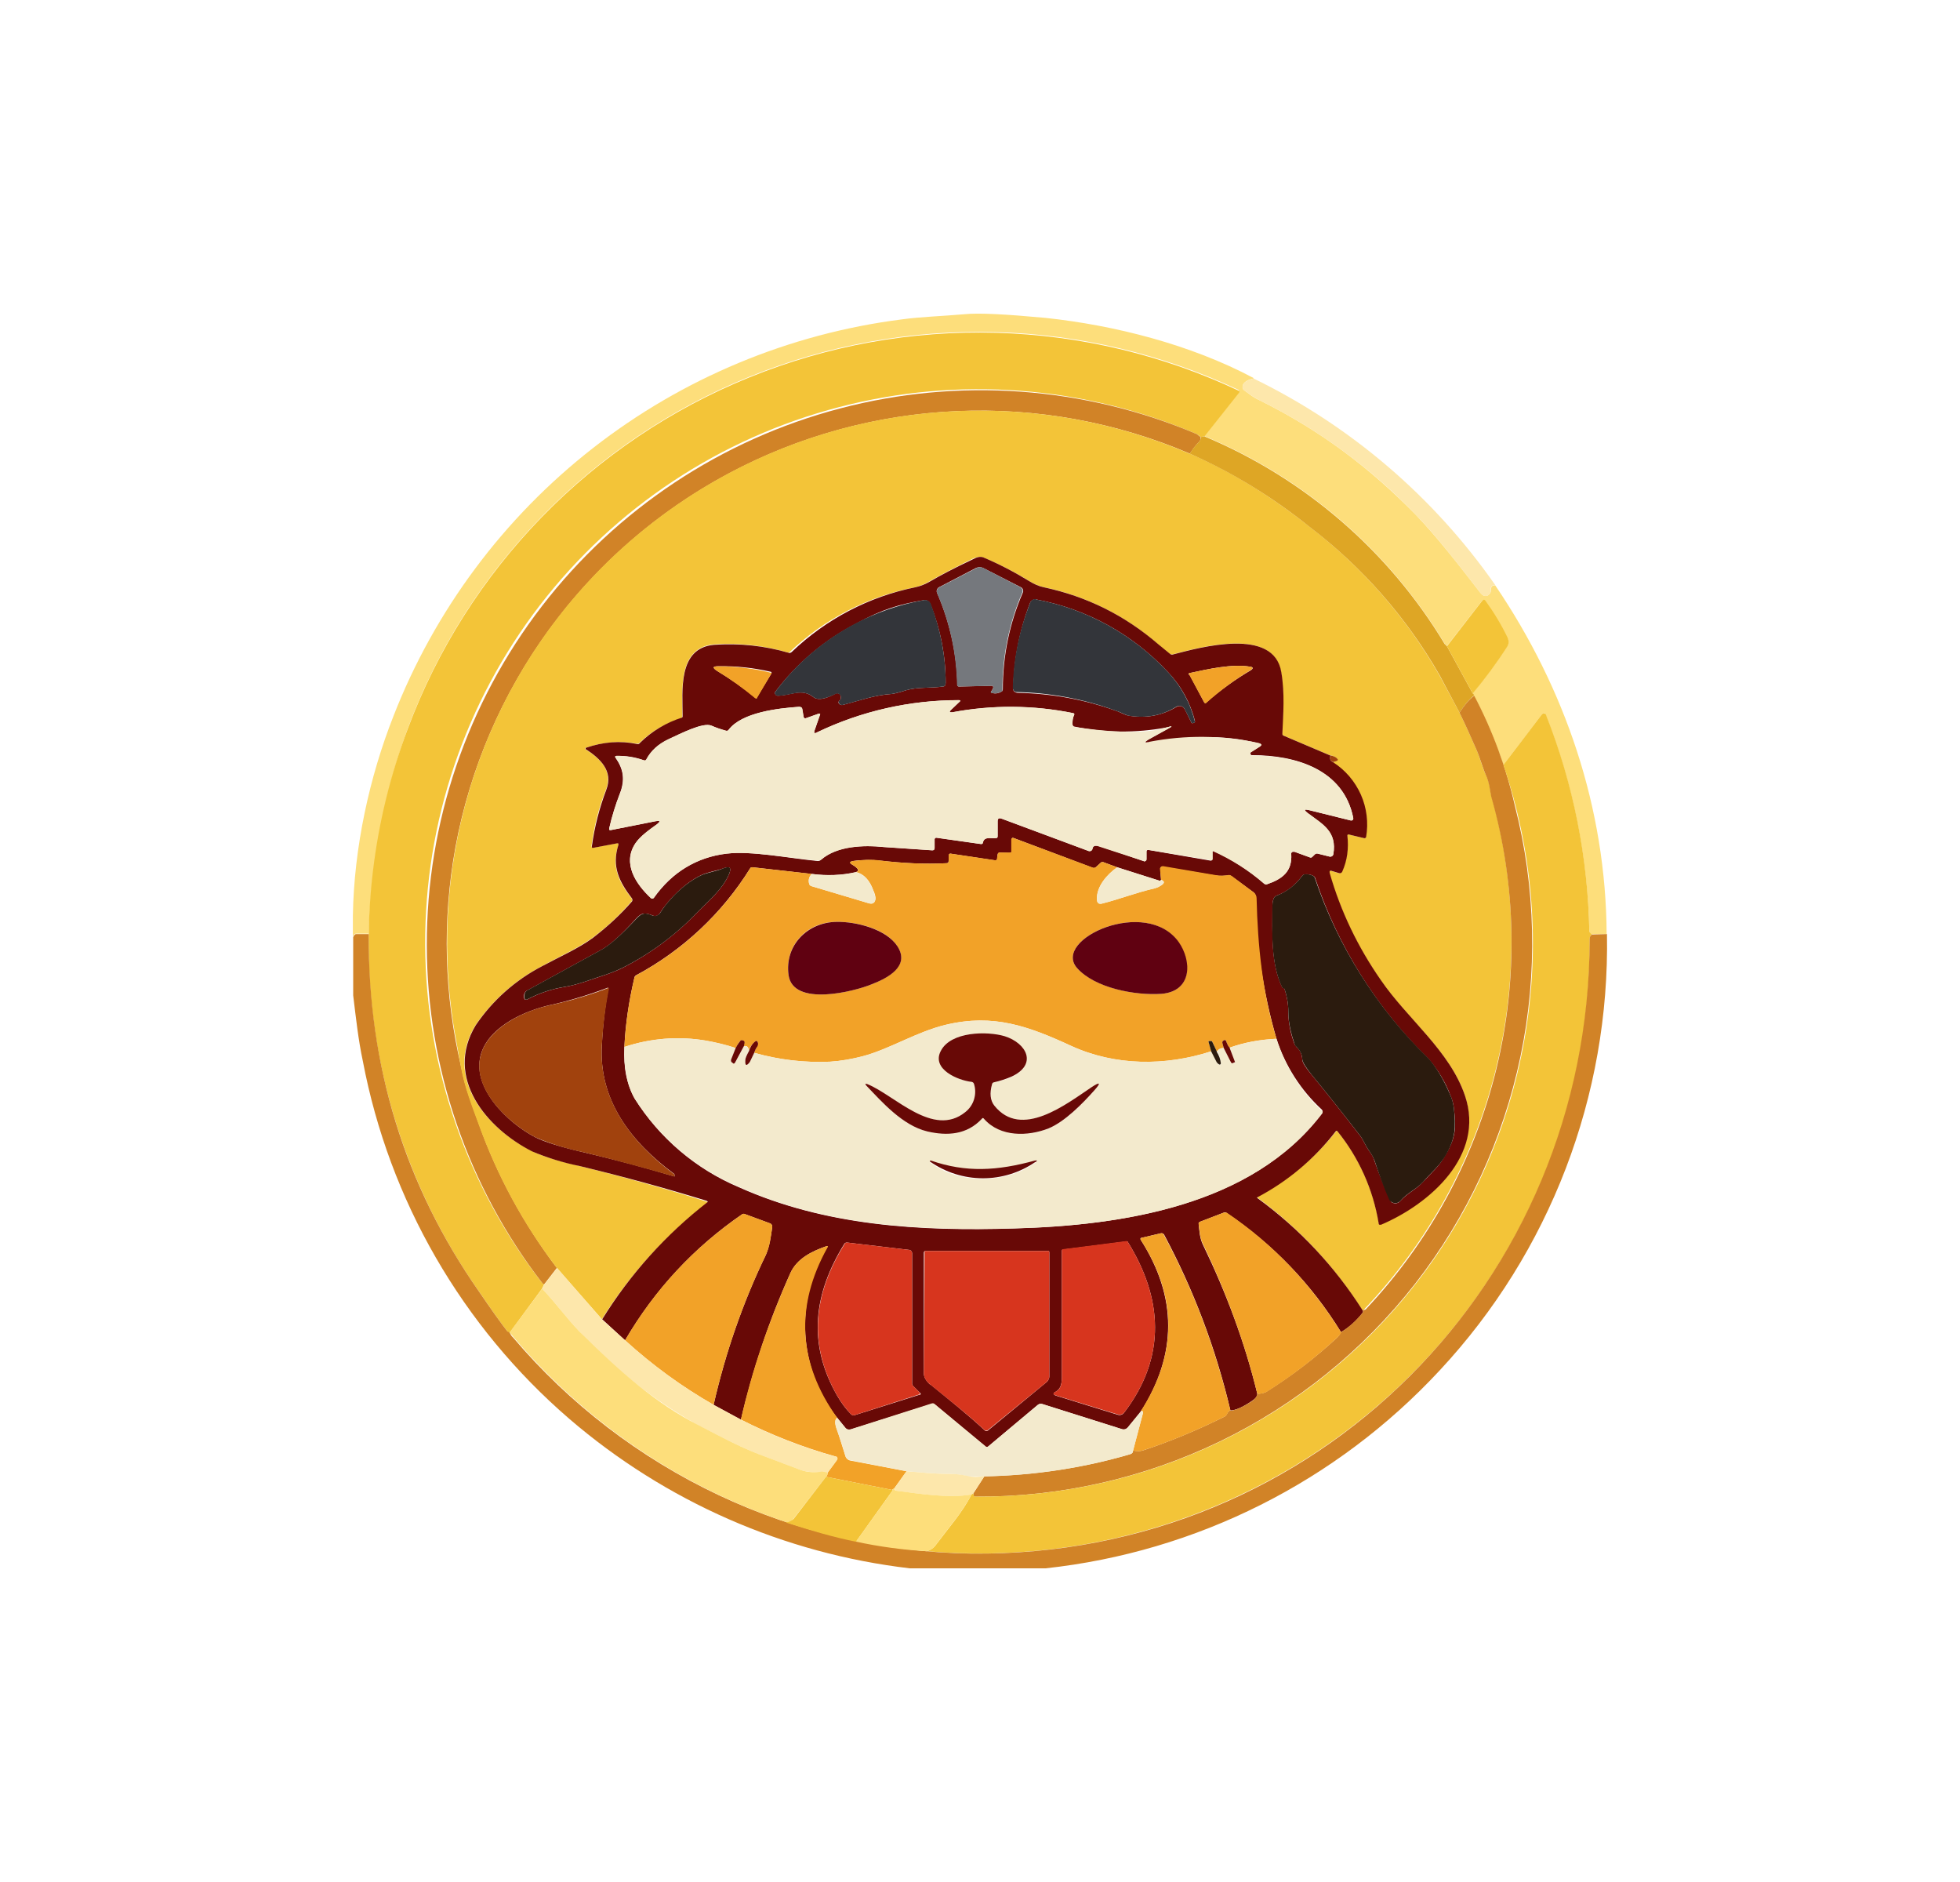<svg width="25" height="24" viewBox="0 0 25 24" fill="none" xmlns="http://www.w3.org/2000/svg">
<path d="M15.99 4.826C15.892 4.849 15.845 4.887 15.849 4.944C15.849 4.958 15.859 4.967 15.868 4.976C15.929 5.019 15.99 5.071 16.056 5.099C16.837 5.485 17.468 5.96 18.065 6.571C18.348 6.868 18.616 7.216 18.875 7.55C18.898 7.578 18.912 7.592 18.931 7.597C18.959 7.606 18.983 7.597 19.006 7.564C19.013 7.555 19.016 7.543 19.016 7.531C19.016 7.484 19.03 7.461 19.072 7.465C19.966 8.783 20.484 10.303 20.493 11.912H20.31L20.291 11.907C20.285 11.903 20.28 11.899 20.277 11.893C20.274 11.887 20.272 11.881 20.272 11.874C20.252 10.922 20.061 9.982 19.707 9.098C19.704 9.096 19.7 9.095 19.696 9.095C19.691 9.095 19.687 9.096 19.684 9.098C19.679 9.098 19.674 9.098 19.67 9.107L19.176 9.757C19.072 9.442 18.942 9.136 18.785 8.844L18.795 8.825C18.949 8.639 19.092 8.444 19.223 8.242C19.246 8.209 19.246 8.171 19.223 8.129C19.138 7.961 19.039 7.8 18.926 7.649C18.923 7.649 18.919 7.65 18.916 7.651C18.913 7.653 18.91 7.655 18.907 7.658L18.456 8.237C18.444 8.23 18.435 8.22 18.428 8.209C17.713 7.021 16.639 6.093 15.36 5.56L15.802 5C15.804 4.995 15.804 4.99 15.802 4.986C15.803 4.983 15.802 4.981 15.801 4.978C15.8 4.976 15.799 4.974 15.798 4.972C14.825 4.514 13.768 4.263 12.693 4.235C11.618 4.206 10.55 4.401 9.554 4.806C8.558 5.212 7.658 5.819 6.909 6.59C6.159 7.361 5.578 8.279 5.202 9.286C4.896 10.127 4.728 11.012 4.703 11.907H4.539C4.529 11.907 4.52 11.912 4.515 11.921L4.501 11.944V11.676C4.515 10.806 4.713 9.907 5.019 9.131C5.545 7.783 6.425 6.602 7.566 5.712C8.707 4.822 10.067 4.256 11.502 4.073C11.737 4.04 12.034 4.031 12.302 4.007C12.485 3.988 12.829 4.007 13.337 4.054C14.217 4.148 15.186 4.393 15.99 4.821V4.826Z" fill="#FDDE7B"/>
<path d="M15.36 5.564L15.313 5.574C15.299 5.559 15.283 5.546 15.266 5.536C13.826 4.918 12.22 4.796 10.704 5.191C9.187 5.585 7.845 6.474 6.888 7.716C5.932 8.957 5.417 10.482 5.423 12.05C5.43 13.617 5.958 15.137 6.924 16.372H6.943L6.914 16.433L6.5 16.997C6.495 16.996 6.489 16.994 6.484 16.991C6.479 16.988 6.475 16.983 6.472 16.979C6.392 16.875 6.27 16.706 6.11 16.47C5.384 15.439 4.921 14.245 4.763 12.993C4.605 11.742 4.756 10.471 5.202 9.291C5.579 8.283 6.161 7.365 6.911 6.594C7.661 5.823 8.563 5.216 9.56 4.812C10.557 4.407 11.626 4.214 12.702 4.244C13.777 4.274 14.834 4.526 15.807 4.986C15.808 4.989 15.809 4.992 15.809 4.995C15.809 4.998 15.808 5.002 15.807 5.005L15.36 5.569V5.564Z" fill="#F3C438"/>
<path d="M15.99 4.827C17.225 5.428 18.286 6.335 19.072 7.461C19.03 7.461 19.011 7.48 19.015 7.532C19.015 7.546 19.015 7.556 19.006 7.565C18.983 7.598 18.959 7.607 18.931 7.598C18.912 7.593 18.898 7.579 18.874 7.551C18.616 7.221 18.352 6.869 18.065 6.572C17.487 5.967 16.807 5.469 16.056 5.1C15.99 5.067 15.929 5.02 15.868 4.977C15.863 4.973 15.858 4.968 15.855 4.963C15.852 4.957 15.85 4.951 15.849 4.944C15.844 4.888 15.891 4.85 15.99 4.827Z" fill="#FDE7AB"/>
<path d="M15.313 5.574C15.313 5.602 15.313 5.621 15.29 5.639C15.247 5.682 15.21 5.733 15.177 5.785C14.238 5.384 13.222 5.198 12.202 5.243C11.182 5.288 10.186 5.561 9.286 6.043C8.386 6.525 7.607 7.204 7.005 8.028C6.403 8.852 5.994 9.802 5.809 10.805C5.639 11.737 5.664 12.693 5.884 13.614C5.931 13.873 6.026 14.099 6.11 14.339C6.345 14.998 6.68 15.609 7.103 16.169L6.943 16.376L6.924 16.371C5.967 15.136 5.446 13.617 5.444 12.054C5.441 10.491 5.957 8.971 6.911 7.732C7.865 6.494 9.202 5.606 10.714 5.209C12.226 4.811 13.827 4.926 15.266 5.536L15.313 5.574Z" fill="#D18327"/>
<path d="M15.177 5.785C15.694 6.011 16.207 6.321 16.701 6.716C17.379 7.233 17.945 7.881 18.366 8.622L18.616 9.088C18.686 9.229 18.757 9.389 18.832 9.558C18.879 9.666 18.903 9.779 18.955 9.887C19.002 9.977 19.006 10.095 19.025 10.156C19.345 11.295 19.363 12.498 19.077 13.647C18.791 14.795 18.21 15.849 17.393 16.705H17.374C17.02 16.145 16.563 15.656 16.028 15.265V15.261L16.038 15.256C16.431 15.053 16.776 14.767 17.049 14.418H17.058V14.423C17.337 14.767 17.52 15.177 17.59 15.613H17.609C18.23 15.355 18.941 14.734 18.682 13.967C18.494 13.402 17.948 12.993 17.609 12.499C17.318 12.083 17.097 11.622 16.955 11.134C16.95 11.106 16.955 11.097 16.979 11.106L17.077 11.134C17.085 11.136 17.093 11.135 17.099 11.132C17.107 11.128 17.112 11.123 17.115 11.116C17.181 10.968 17.203 10.805 17.181 10.645L17.19 10.64H17.195L17.393 10.687H17.411C17.415 10.685 17.418 10.681 17.42 10.677C17.421 10.673 17.422 10.668 17.421 10.664C17.468 10.264 17.327 9.949 16.997 9.723L17.044 9.704C17.063 9.695 17.063 9.685 17.054 9.676C17.031 9.651 16.999 9.635 16.964 9.633L16.367 9.379C16.362 9.377 16.358 9.372 16.356 9.367C16.353 9.362 16.352 9.357 16.353 9.351C16.362 9.106 16.386 8.843 16.339 8.57C16.245 7.991 15.304 8.255 14.96 8.344C14.946 8.349 14.937 8.344 14.922 8.34C14.871 8.301 14.82 8.26 14.772 8.217C14.357 7.852 13.854 7.601 13.313 7.488C13.246 7.472 13.183 7.445 13.125 7.408C12.938 7.292 12.741 7.191 12.537 7.107C12.504 7.093 12.457 7.102 12.405 7.126C12.175 7.239 11.996 7.333 11.864 7.408C11.803 7.446 11.737 7.474 11.676 7.488C11.069 7.605 10.508 7.896 10.062 8.325C9.751 8.232 9.426 8.195 9.102 8.217C8.637 8.264 8.707 8.815 8.703 9.135C8.702 9.141 8.7 9.146 8.697 9.151C8.694 9.156 8.689 9.16 8.684 9.163C8.481 9.224 8.307 9.328 8.157 9.473C8.153 9.478 8.147 9.481 8.142 9.483C8.136 9.484 8.13 9.484 8.124 9.483C7.903 9.444 7.676 9.463 7.465 9.539L7.464 9.544L7.465 9.549V9.553C7.653 9.671 7.823 9.831 7.729 10.071C7.635 10.306 7.578 10.541 7.545 10.786C7.545 10.805 7.55 10.814 7.573 10.81L7.87 10.753L7.876 10.752L7.881 10.754L7.886 10.757L7.889 10.763V10.772C7.795 11.05 7.889 11.242 8.058 11.459C8.063 11.468 8.063 11.482 8.058 11.492C7.907 11.666 7.743 11.821 7.559 11.958C7.371 12.094 7.126 12.202 6.905 12.325C6.566 12.502 6.277 12.761 6.063 13.077C5.658 13.741 6.2 14.385 6.783 14.677C6.901 14.738 7.108 14.804 7.395 14.87C7.942 15.005 8.485 15.157 9.023 15.326C9.023 15.33 9.022 15.334 9.021 15.337C9.019 15.341 9.016 15.343 9.013 15.345C8.484 15.755 8.032 16.255 7.677 16.823L7.098 16.164C6.675 15.609 6.345 15.002 6.105 14.338C6.016 14.098 5.927 13.868 5.88 13.614L5.818 13.266C5.621 12.212 5.677 11.127 5.98 10.099C6.283 9.071 6.826 8.129 7.564 7.352C8.521 6.345 9.762 5.656 11.122 5.376C12.482 5.096 13.895 5.238 15.172 5.785H15.177Z" fill="#F3C438"/>
<path d="M15.36 5.564C16.638 6.098 17.713 7.026 18.427 8.213L18.456 8.241L18.785 8.843C18.799 8.853 18.804 8.867 18.799 8.872C18.738 8.919 18.677 8.994 18.616 9.088L18.366 8.617C17.944 7.878 17.378 7.232 16.701 6.717C16.235 6.341 15.723 6.028 15.176 5.785C15.209 5.729 15.247 5.682 15.289 5.639C15.313 5.62 15.313 5.602 15.317 5.573L15.364 5.564H15.36Z" fill="#DEA625"/>
<path d="M16.969 9.635C16.96 9.682 16.969 9.705 17.002 9.719C17.159 9.819 17.282 9.963 17.358 10.133C17.433 10.303 17.456 10.491 17.425 10.674C17.423 10.68 17.419 10.684 17.414 10.687C17.409 10.69 17.403 10.69 17.397 10.688L17.2 10.641C17.196 10.641 17.194 10.642 17.191 10.644C17.188 10.646 17.186 10.648 17.186 10.651V10.656C17.204 10.816 17.186 10.971 17.12 11.117C17.116 11.124 17.111 11.129 17.104 11.133C17.097 11.136 17.089 11.137 17.082 11.135L16.988 11.107C16.964 11.098 16.955 11.107 16.96 11.131C17.101 11.625 17.322 12.081 17.614 12.5C17.952 12.994 18.493 13.399 18.686 13.973C18.945 14.735 18.235 15.356 17.614 15.619H17.595C17.591 15.617 17.589 15.615 17.587 15.611C17.585 15.608 17.585 15.604 17.585 15.601C17.514 15.167 17.331 14.76 17.054 14.42C17.051 14.419 17.049 14.42 17.046 14.421C17.044 14.421 17.041 14.422 17.04 14.424C16.769 14.776 16.426 15.065 16.033 15.271C16.033 15.273 16.035 15.275 16.036 15.277C16.038 15.279 16.04 15.28 16.042 15.281C16.573 15.668 17.026 16.152 17.378 16.706C17.388 16.72 17.388 16.734 17.378 16.744C17.303 16.841 17.211 16.925 17.105 16.988C16.734 16.383 16.236 15.865 15.647 15.469C15.642 15.465 15.635 15.462 15.629 15.461C15.622 15.46 15.615 15.461 15.609 15.464L15.303 15.582C15.3 15.583 15.297 15.585 15.295 15.587C15.292 15.59 15.29 15.592 15.289 15.596V15.61C15.299 15.704 15.303 15.793 15.346 15.878C15.642 16.49 15.877 17.116 16.037 17.774C16.037 17.807 16.014 17.835 15.972 17.863C15.854 17.944 15.76 17.986 15.694 17.986C15.506 17.186 15.219 16.438 14.847 15.742C14.838 15.732 14.823 15.723 14.809 15.727L14.565 15.784C14.546 15.784 14.541 15.798 14.551 15.812C15.016 16.541 15.016 17.271 14.551 18L14.386 18.202C14.377 18.213 14.365 18.221 14.352 18.226C14.338 18.23 14.324 18.23 14.311 18.226L13.299 17.906C13.289 17.902 13.278 17.901 13.267 17.902C13.257 17.904 13.246 17.909 13.238 17.915L12.603 18.447C12.598 18.451 12.593 18.454 12.586 18.454C12.58 18.454 12.574 18.451 12.57 18.447L11.921 17.906C11.917 17.903 11.912 17.901 11.907 17.9C11.902 17.899 11.897 17.9 11.892 17.901L10.848 18.23C10.836 18.234 10.823 18.233 10.811 18.229C10.8 18.225 10.789 18.217 10.782 18.207L10.678 18.08C10.437 17.775 10.295 17.402 10.272 17.013C10.249 16.624 10.347 16.238 10.552 15.906C10.561 15.892 10.561 15.887 10.542 15.892C10.363 15.953 10.166 16.047 10.081 16.236C9.811 16.836 9.6 17.462 9.451 18.104L9.102 17.915C9.253 17.252 9.474 16.612 9.77 16C9.817 15.887 9.832 15.77 9.85 15.647C9.851 15.638 9.849 15.628 9.844 15.619C9.839 15.611 9.831 15.604 9.822 15.601L9.502 15.483C9.493 15.478 9.483 15.478 9.469 15.483C8.853 15.906 8.354 16.443 7.973 17.092L7.681 16.824C8.037 16.249 8.493 15.742 9.027 15.328C9.026 15.324 9.025 15.321 9.022 15.318C9.02 15.316 9.016 15.314 9.013 15.313C8.48 15.149 7.941 15.002 7.399 14.871C7.189 14.829 6.984 14.766 6.787 14.683C6.204 14.387 5.663 13.742 6.068 13.074C6.283 12.757 6.574 12.498 6.915 12.321C7.131 12.204 7.38 12.095 7.564 11.959C7.747 11.818 7.912 11.667 8.063 11.493C8.067 11.484 8.067 11.47 8.063 11.46C7.898 11.244 7.799 11.051 7.888 10.773V10.759C7.887 10.757 7.884 10.756 7.881 10.755C7.879 10.754 7.877 10.754 7.874 10.754L7.573 10.811C7.554 10.816 7.545 10.811 7.55 10.787C7.583 10.547 7.644 10.307 7.733 10.072C7.827 9.832 7.653 9.672 7.474 9.555H7.47V9.545L7.471 9.54L7.474 9.536C7.691 9.461 7.907 9.442 8.133 9.489C8.143 9.489 8.152 9.489 8.161 9.475C8.313 9.325 8.499 9.213 8.702 9.15L8.707 9.136C8.707 8.816 8.641 8.265 9.107 8.223C9.431 8.2 9.756 8.235 10.067 8.327C10.081 8.327 10.09 8.322 10.1 8.313C10.537 7.895 11.083 7.609 11.676 7.489C11.742 7.475 11.808 7.447 11.864 7.414C12.001 7.334 12.18 7.24 12.41 7.132C12.462 7.103 12.504 7.094 12.542 7.108C12.744 7.193 12.941 7.296 13.125 7.409C13.186 7.447 13.247 7.475 13.313 7.489C13.864 7.607 14.348 7.847 14.777 8.218L14.927 8.341C14.941 8.35 14.95 8.35 14.965 8.345C15.308 8.256 16.249 7.993 16.343 8.571C16.39 8.844 16.367 9.108 16.357 9.352C16.357 9.366 16.357 9.376 16.371 9.381L16.969 9.635ZM12.669 8.764C12.669 8.778 12.659 8.792 12.65 8.807C12.631 8.825 12.636 8.835 12.664 8.839C12.702 8.849 12.739 8.839 12.772 8.821C12.778 8.818 12.782 8.814 12.786 8.809C12.789 8.804 12.791 8.798 12.791 8.792C12.791 8.364 12.876 7.95 13.045 7.56C13.048 7.554 13.05 7.547 13.051 7.54C13.051 7.533 13.05 7.526 13.048 7.519C13.046 7.513 13.043 7.507 13.038 7.502C13.033 7.496 13.028 7.492 13.022 7.489L12.542 7.244C12.527 7.237 12.511 7.233 12.495 7.233C12.478 7.233 12.462 7.237 12.447 7.244L11.977 7.489C11.964 7.496 11.954 7.508 11.95 7.522C11.946 7.536 11.947 7.551 11.954 7.564C12.116 7.937 12.204 8.339 12.212 8.745C12.214 8.748 12.217 8.751 12.221 8.752C12.224 8.754 12.227 8.755 12.231 8.755L12.655 8.745C12.659 8.746 12.662 8.749 12.665 8.752C12.668 8.756 12.669 8.76 12.669 8.764ZM14.894 8.567C14.447 8.087 13.859 7.764 13.214 7.644C13.199 7.642 13.183 7.645 13.17 7.653C13.156 7.66 13.145 7.672 13.139 7.687C13.002 8.041 12.929 8.417 12.923 8.797C12.927 8.808 12.935 8.818 12.945 8.824C12.955 8.831 12.967 8.835 12.979 8.835C13.412 8.844 13.826 8.919 14.226 9.061C14.287 9.079 14.344 9.117 14.395 9.126C14.617 9.164 14.819 9.126 15.007 9.014C15.02 9.006 15.035 9.002 15.05 9.003C15.065 9.004 15.08 9.009 15.092 9.018L15.111 9.042L15.195 9.211C15.195 9.221 15.205 9.225 15.219 9.221L15.233 9.216L15.242 9.206V9.197C15.183 8.96 15.063 8.743 14.894 8.567ZM11.558 8.802C11.709 8.759 11.869 8.778 12.024 8.755C12.052 8.755 12.062 8.736 12.062 8.708C12.062 8.36 11.996 8.026 11.869 7.706C11.863 7.688 11.85 7.673 11.834 7.663C11.817 7.654 11.798 7.65 11.78 7.654C11.469 7.706 11.252 7.771 10.932 7.946C10.52 8.156 10.161 8.459 9.883 8.83C9.883 8.836 9.884 8.843 9.886 8.848C9.889 8.854 9.893 8.859 9.897 8.863L9.916 8.872C10.086 8.872 10.227 8.769 10.377 8.891C10.453 8.948 10.589 8.882 10.66 8.844C10.666 8.841 10.674 8.84 10.681 8.84C10.689 8.841 10.696 8.843 10.702 8.846C10.709 8.85 10.714 8.855 10.718 8.861C10.722 8.867 10.725 8.874 10.726 8.882C10.726 8.905 10.726 8.924 10.707 8.934C10.697 8.943 10.693 8.952 10.697 8.966C10.707 8.985 10.726 8.995 10.749 8.99C10.965 8.934 11.154 8.863 11.38 8.849C11.412 8.844 11.474 8.83 11.558 8.802ZM9.149 8.557C9.322 8.661 9.488 8.777 9.643 8.905H9.653V8.896L9.841 8.585C9.842 8.582 9.842 8.579 9.841 8.576C9.84 8.574 9.839 8.572 9.837 8.57C9.836 8.568 9.834 8.567 9.832 8.567C9.613 8.516 9.388 8.492 9.164 8.496C9.088 8.496 9.084 8.515 9.149 8.557ZM15.172 8.604L15.36 8.957C15.369 8.971 15.379 8.971 15.388 8.957C15.563 8.803 15.752 8.666 15.953 8.548C15.99 8.524 15.986 8.505 15.939 8.501C15.717 8.463 15.402 8.534 15.186 8.581C15.162 8.581 15.158 8.59 15.167 8.609L15.172 8.604ZM14.654 9.465C14.598 9.475 14.593 9.465 14.645 9.432L14.885 9.301C14.965 9.258 14.96 9.254 14.88 9.277C14.486 9.35 14.082 9.346 13.69 9.263C13.684 9.256 13.681 9.248 13.68 9.239C13.68 9.197 13.68 9.159 13.699 9.122C13.709 9.108 13.699 9.098 13.685 9.094C13.178 8.991 12.655 8.988 12.146 9.084C12.109 9.084 12.104 9.079 12.132 9.051L12.241 8.948C12.255 8.938 12.25 8.929 12.231 8.929C11.606 8.928 10.988 9.068 10.424 9.338C10.387 9.362 10.377 9.352 10.392 9.31L10.457 9.122C10.467 9.103 10.457 9.098 10.438 9.103L10.279 9.159C10.274 9.161 10.269 9.161 10.265 9.159C10.261 9.158 10.257 9.154 10.255 9.15L10.25 9.141L10.232 9.046C10.232 9.023 10.217 9.014 10.194 9.014C9.926 9.032 9.465 9.084 9.295 9.305C9.292 9.311 9.287 9.316 9.281 9.318C9.275 9.321 9.269 9.321 9.262 9.319C9.198 9.302 9.135 9.28 9.074 9.254C8.966 9.206 8.679 9.357 8.528 9.428C8.397 9.489 8.303 9.573 8.246 9.686C8.237 9.7 8.227 9.7 8.213 9.696C8.102 9.655 7.983 9.636 7.865 9.639C7.846 9.639 7.841 9.649 7.851 9.663C7.954 9.813 7.973 9.94 7.907 10.119C7.851 10.263 7.806 10.411 7.771 10.562C7.766 10.58 7.771 10.59 7.794 10.585L8.364 10.472C8.42 10.463 8.425 10.472 8.382 10.51C8.288 10.58 8.166 10.665 8.105 10.754C7.936 11.008 8.105 11.272 8.303 11.451C8.308 11.455 8.314 11.458 8.321 11.458C8.328 11.458 8.335 11.455 8.34 11.451C8.575 11.121 8.886 10.933 9.267 10.886C9.587 10.848 10.048 10.943 10.429 10.98C10.438 10.98 10.447 10.979 10.454 10.976C10.463 10.972 10.47 10.967 10.476 10.961C10.678 10.787 11.017 10.773 11.271 10.802L11.892 10.844C11.911 10.844 11.921 10.834 11.921 10.816V10.707C11.921 10.704 11.921 10.7 11.923 10.697C11.924 10.694 11.926 10.691 11.929 10.689C11.932 10.687 11.935 10.685 11.938 10.684C11.942 10.683 11.945 10.683 11.949 10.684L12.513 10.764C12.527 10.764 12.537 10.759 12.537 10.745C12.556 10.66 12.645 10.698 12.702 10.688C12.72 10.688 12.725 10.679 12.725 10.665V10.477C12.725 10.439 12.739 10.43 12.772 10.439L13.887 10.853C13.894 10.855 13.901 10.855 13.907 10.854C13.914 10.852 13.92 10.848 13.925 10.844L13.934 10.83C13.934 10.806 13.944 10.797 13.963 10.787H14.01C14.206 10.851 14.402 10.917 14.598 10.985C14.603 10.984 14.608 10.982 14.612 10.979C14.616 10.976 14.619 10.971 14.621 10.966V10.863C14.621 10.857 14.623 10.852 14.626 10.848C14.63 10.843 14.635 10.84 14.64 10.839H14.649L15.445 10.976C15.45 10.976 15.454 10.973 15.458 10.97C15.461 10.966 15.463 10.962 15.463 10.957V10.863L15.466 10.857L15.471 10.854L15.476 10.852L15.482 10.853C15.717 10.961 15.929 11.098 16.122 11.267C16.132 11.277 16.146 11.281 16.16 11.277C16.353 11.211 16.484 11.117 16.47 10.891V10.877C16.473 10.873 16.476 10.87 16.48 10.867C16.485 10.865 16.489 10.863 16.494 10.863H16.513L16.706 10.933C16.711 10.936 16.717 10.937 16.723 10.936C16.729 10.935 16.734 10.933 16.738 10.928L16.771 10.896C16.776 10.891 16.782 10.887 16.789 10.886C16.796 10.884 16.802 10.884 16.809 10.886L16.96 10.924C16.969 10.926 16.979 10.924 16.988 10.919C16.992 10.917 16.996 10.913 17 10.909C17.003 10.905 17.005 10.9 17.007 10.896C17.054 10.604 16.875 10.514 16.677 10.369C16.63 10.326 16.63 10.317 16.696 10.331L17.228 10.463C17.232 10.464 17.237 10.463 17.241 10.462C17.246 10.46 17.25 10.458 17.253 10.455C17.256 10.452 17.259 10.448 17.26 10.443C17.261 10.439 17.262 10.434 17.261 10.43C17.138 9.809 16.522 9.63 15.976 9.63H15.962C15.958 9.628 15.955 9.625 15.953 9.621C15.95 9.617 15.949 9.613 15.949 9.609C15.949 9.604 15.95 9.6 15.953 9.596C15.955 9.592 15.958 9.589 15.962 9.588L16.061 9.526C16.099 9.503 16.099 9.489 16.052 9.479C15.581 9.357 15.139 9.395 14.659 9.465H14.654ZM10.918 11.121C10.735 11.164 10.547 11.168 10.354 11.145L9.601 11.06C9.587 11.06 9.573 11.06 9.568 11.074C9.21 11.649 8.707 12.12 8.11 12.439C8.104 12.443 8.1 12.448 8.097 12.453C8.093 12.459 8.091 12.465 8.091 12.472C8.02 12.773 7.978 13.065 7.964 13.351C7.95 13.615 7.997 13.836 8.095 14.01C8.412 14.514 8.875 14.908 9.422 15.139C10.523 15.633 11.728 15.704 12.932 15.666C14.311 15.629 15.967 15.375 16.861 14.203C16.867 14.196 16.871 14.187 16.871 14.177C16.871 14.168 16.867 14.158 16.861 14.151C16.594 13.905 16.394 13.594 16.282 13.248C16.109 12.652 16.019 12.034 16.014 11.413C16.009 11.401 16 11.389 15.99 11.38L15.708 11.173C15.698 11.166 15.687 11.163 15.675 11.164C15.614 11.168 15.562 11.173 15.501 11.164C15.274 11.127 15.046 11.089 14.819 11.051C14.815 11.052 14.811 11.055 14.807 11.058C14.804 11.061 14.802 11.065 14.8 11.07V11.084L14.809 11.22C14.805 11.23 14.795 11.234 14.786 11.23L14.25 11.06L14.071 10.994C14.065 10.993 14.059 10.993 14.053 10.994C14.047 10.996 14.042 10.999 14.038 11.004L13.981 11.056C13.976 11.062 13.968 11.067 13.96 11.069C13.951 11.07 13.942 11.069 13.934 11.065L12.932 10.688C12.913 10.679 12.904 10.688 12.904 10.703V10.858C12.904 10.867 12.895 10.877 12.88 10.877L12.758 10.872C12.739 10.872 12.73 10.877 12.725 10.896L12.72 10.943C12.721 10.946 12.721 10.949 12.72 10.952C12.72 10.955 12.719 10.958 12.717 10.961C12.715 10.963 12.713 10.966 12.71 10.967C12.708 10.969 12.705 10.97 12.702 10.971H12.688L12.123 10.886C12.109 10.886 12.104 10.891 12.104 10.91L12.099 10.985C12.099 10.999 12.09 11.008 12.076 11.008C11.793 11.023 11.516 11.008 11.238 10.976C11.12 10.962 10.999 10.963 10.881 10.98C10.834 10.99 10.834 11.004 10.871 11.027C10.951 11.074 10.965 11.107 10.918 11.121ZM7.658 12.119L6.731 12.627C6.717 12.633 6.705 12.642 6.697 12.655C6.688 12.668 6.684 12.682 6.684 12.697V12.712C6.684 12.749 6.703 12.759 6.736 12.74C6.883 12.663 7.042 12.611 7.206 12.585C7.366 12.556 7.489 12.509 7.63 12.462C7.747 12.425 7.851 12.387 7.936 12.345C8.288 12.167 8.607 11.932 8.881 11.648C9.027 11.498 9.215 11.347 9.3 11.145C9.333 11.065 9.309 11.041 9.225 11.074C9.135 11.107 9.027 11.121 8.947 11.159C8.745 11.253 8.533 11.46 8.415 11.648C8.406 11.662 8.393 11.671 8.378 11.677C8.363 11.682 8.346 11.682 8.331 11.677C8.232 11.639 8.19 11.63 8.114 11.714C7.926 11.921 7.776 12.058 7.658 12.119ZM16.386 12.617C16.414 12.702 16.433 12.796 16.433 12.909C16.433 13.041 16.461 13.177 16.513 13.319L16.536 13.351C16.583 13.389 16.607 13.445 16.611 13.511C16.611 13.549 16.654 13.615 16.729 13.704C16.941 13.963 17.148 14.222 17.35 14.485C17.392 14.542 17.416 14.608 17.458 14.669C17.496 14.716 17.52 14.763 17.534 14.81C17.594 14.986 17.665 15.159 17.745 15.328C17.763 15.341 17.785 15.347 17.807 15.345C17.829 15.342 17.849 15.331 17.863 15.313C17.957 15.21 18.065 15.168 18.15 15.073C18.253 14.961 18.362 14.867 18.432 14.739C18.573 14.504 18.573 14.377 18.545 14.133C18.538 14.074 18.522 14.017 18.498 13.963C18.434 13.797 18.341 13.642 18.225 13.507C17.565 12.865 17.068 12.074 16.776 11.201C16.774 11.194 16.771 11.187 16.766 11.181C16.761 11.176 16.755 11.171 16.748 11.168C16.716 11.152 16.68 11.146 16.644 11.15C16.637 11.15 16.629 11.152 16.623 11.157C16.616 11.161 16.61 11.166 16.607 11.173C16.522 11.286 16.419 11.371 16.282 11.422C16.268 11.428 16.256 11.438 16.249 11.451C16.236 11.48 16.23 11.512 16.23 11.545C16.23 11.884 16.207 12.298 16.357 12.594V12.599H16.371C16.381 12.603 16.386 12.608 16.386 12.617ZM7.023 12.815C6.693 12.89 6.261 13.083 6.143 13.417C5.988 13.86 6.482 14.325 6.83 14.504C6.943 14.561 7.15 14.627 7.456 14.697C7.841 14.787 8.224 14.889 8.604 15.003V14.979L8.599 14.97C8.044 14.561 7.634 14.024 7.677 13.328C7.688 13.083 7.717 12.84 7.761 12.599C7.759 12.597 7.755 12.596 7.752 12.596C7.749 12.596 7.745 12.597 7.743 12.599C7.507 12.688 7.272 12.759 7.027 12.815H7.023ZM14.339 18.014C14.885 17.299 14.828 16.546 14.381 15.831L14.377 15.83L14.372 15.831L13.558 15.935C13.549 15.935 13.544 15.939 13.544 15.953V17.487C13.544 17.6 13.553 17.694 13.469 17.746C13.426 17.765 13.431 17.784 13.469 17.798L14.259 18.042C14.274 18.046 14.289 18.046 14.303 18.041C14.318 18.036 14.33 18.026 14.339 18.014ZM10.768 15.864C10.377 16.499 10.297 17.134 10.678 17.798C10.73 17.887 10.787 17.967 10.853 18.033C10.867 18.047 10.881 18.052 10.9 18.047L11.723 17.788C11.727 17.79 11.731 17.789 11.734 17.787C11.738 17.786 11.741 17.783 11.742 17.779C11.743 17.775 11.743 17.771 11.741 17.767C11.739 17.764 11.736 17.761 11.732 17.76L11.648 17.675C11.643 17.671 11.639 17.665 11.636 17.658C11.634 17.652 11.633 17.645 11.634 17.638V15.977C11.633 15.967 11.628 15.958 11.621 15.951C11.615 15.944 11.606 15.94 11.596 15.939L10.801 15.845C10.794 15.845 10.788 15.847 10.782 15.85C10.776 15.853 10.771 15.858 10.768 15.864ZM11.864 17.652C12.099 17.845 12.344 18.038 12.565 18.245C12.57 18.248 12.576 18.25 12.582 18.25C12.588 18.25 12.593 18.248 12.598 18.245L13.346 17.628C13.359 17.618 13.368 17.605 13.375 17.59C13.382 17.576 13.385 17.56 13.384 17.544V15.967L13.379 15.953H11.808C11.805 15.953 11.802 15.953 11.799 15.953C11.796 15.954 11.793 15.955 11.791 15.957C11.789 15.959 11.787 15.961 11.786 15.964C11.785 15.966 11.784 15.969 11.784 15.972V17.515C11.784 17.562 11.812 17.61 11.864 17.657V17.652Z" fill="#680906"/>
<path d="M12.669 8.765C12.669 8.761 12.668 8.757 12.667 8.754C12.665 8.75 12.662 8.748 12.659 8.746H12.655L12.231 8.755C12.225 8.755 12.219 8.753 12.214 8.748C12.21 8.744 12.207 8.738 12.207 8.732C12.199 8.33 12.113 7.934 11.953 7.565C11.95 7.558 11.949 7.551 11.948 7.543C11.948 7.536 11.949 7.528 11.952 7.521C11.954 7.514 11.959 7.508 11.964 7.502C11.969 7.497 11.975 7.493 11.982 7.489L12.452 7.245C12.467 7.237 12.483 7.233 12.499 7.233C12.516 7.233 12.532 7.237 12.546 7.245L13.017 7.489C13.028 7.496 13.037 7.506 13.041 7.518C13.046 7.53 13.045 7.543 13.04 7.555C12.869 7.952 12.782 8.38 12.786 8.812L12.772 8.821C12.739 8.839 12.701 8.846 12.664 8.84C12.636 8.84 12.631 8.826 12.65 8.807C12.66 8.795 12.667 8.78 12.669 8.765Z" fill="#75787D"/>
<path d="M13.214 7.644C13.858 7.764 14.447 8.087 14.894 8.567C15.064 8.746 15.184 8.966 15.242 9.206C15.242 9.211 15.242 9.216 15.233 9.216L15.214 9.221C15.204 9.225 15.2 9.221 15.195 9.211L15.11 9.042C15.105 9.032 15.099 9.024 15.091 9.018C15.082 9.011 15.073 9.006 15.062 9.004C15.052 9.001 15.042 9 15.031 9.002C15.021 9.004 15.011 9.008 15.002 9.014C14.819 9.126 14.616 9.164 14.39 9.126C14.343 9.112 14.287 9.079 14.226 9.061C13.818 8.912 13.389 8.833 12.956 8.825C12.945 8.821 12.936 8.814 12.929 8.805C12.923 8.796 12.919 8.785 12.918 8.774C12.927 8.397 13.002 8.035 13.139 7.687C13.144 7.671 13.155 7.658 13.168 7.65C13.182 7.641 13.198 7.638 13.214 7.64V7.644ZM11.558 8.802C11.473 8.83 11.412 8.844 11.379 8.849C11.153 8.863 10.97 8.934 10.749 8.99C10.725 8.99 10.706 8.99 10.702 8.966C10.692 8.952 10.697 8.943 10.706 8.934C10.721 8.924 10.73 8.905 10.725 8.882C10.724 8.875 10.721 8.868 10.716 8.863C10.712 8.857 10.707 8.853 10.7 8.849C10.694 8.846 10.687 8.845 10.68 8.844C10.673 8.844 10.666 8.846 10.659 8.849C10.589 8.882 10.452 8.948 10.377 8.891C10.227 8.769 10.085 8.877 9.921 8.872C9.915 8.872 9.91 8.871 9.905 8.869C9.9 8.867 9.896 8.864 9.892 8.86C9.889 8.856 9.886 8.851 9.884 8.846C9.883 8.841 9.882 8.835 9.883 8.83C10.342 8.211 11.021 7.79 11.779 7.654C11.798 7.649 11.818 7.651 11.835 7.66C11.852 7.668 11.866 7.683 11.873 7.701C11.996 8.03 12.062 8.36 12.062 8.708C12.062 8.736 12.052 8.755 12.024 8.755C11.869 8.778 11.709 8.759 11.558 8.802Z" fill="#33353A"/>
<path d="M18.785 8.843L18.456 8.241L18.908 7.658C18.91 7.655 18.913 7.653 18.916 7.651C18.919 7.649 18.923 7.648 18.927 7.648C18.93 7.648 18.934 7.649 18.937 7.651C18.94 7.653 18.943 7.655 18.945 7.658C19.054 7.808 19.148 7.964 19.228 8.128C19.247 8.171 19.247 8.208 19.228 8.241C19.093 8.451 18.945 8.652 18.785 8.843Z" fill="#F3C438"/>
<path d="M9.15 8.558C9.084 8.515 9.088 8.497 9.164 8.497C9.392 8.497 9.62 8.525 9.841 8.581V8.586L9.658 8.897L9.653 8.906H9.634C9.481 8.778 9.32 8.662 9.15 8.558ZM15.36 8.958L15.172 8.61C15.158 8.591 15.163 8.581 15.181 8.581C15.403 8.534 15.718 8.464 15.939 8.501C15.986 8.506 15.986 8.525 15.948 8.548C15.749 8.668 15.561 8.807 15.388 8.962C15.379 8.972 15.37 8.972 15.36 8.958Z" fill="#F2A228"/>
<path d="M18.804 8.872C19.037 9.314 19.211 9.786 19.322 10.274C19.59 11.32 19.615 12.414 19.394 13.472C19.173 14.529 18.712 15.522 18.048 16.373C17.383 17.224 16.531 17.912 15.559 18.382C14.586 18.852 13.518 19.093 12.438 19.086C12.424 19.086 12.419 19.076 12.415 19.067C12.417 19.059 12.417 19.051 12.415 19.044L12.556 18.827C13.2 18.813 13.821 18.719 14.414 18.545C14.443 18.536 14.452 18.521 14.452 18.498C14.499 18.507 14.541 18.507 14.574 18.498C14.932 18.38 15.28 18.234 15.619 18.065C15.631 18.059 15.641 18.049 15.647 18.037C15.666 17.999 15.68 17.985 15.694 17.99C15.76 17.985 15.854 17.943 15.976 17.863C16.014 17.834 16.033 17.806 16.037 17.773C16.076 17.775 16.115 17.767 16.15 17.75C16.48 17.543 16.781 17.312 17.049 17.063C17.073 17.042 17.092 17.016 17.105 16.988C17.204 16.927 17.294 16.846 17.378 16.743C17.388 16.733 17.388 16.719 17.378 16.705H17.397C17.406 16.705 17.414 16.702 17.421 16.696C18.231 15.838 18.804 14.784 19.085 13.637C19.365 12.491 19.343 11.291 19.02 10.156C19.006 10.095 18.997 9.977 18.954 9.888C18.907 9.78 18.879 9.667 18.832 9.559C18.757 9.389 18.686 9.229 18.616 9.088C18.677 8.994 18.738 8.919 18.804 8.872Z" fill="#D18327"/>
<path d="M14.659 9.46C15.119 9.371 15.593 9.376 16.051 9.474C16.099 9.488 16.099 9.502 16.061 9.526L15.967 9.587C15.96 9.588 15.955 9.592 15.951 9.597C15.948 9.602 15.947 9.609 15.948 9.615C15.949 9.621 15.953 9.627 15.958 9.63C15.963 9.634 15.97 9.635 15.976 9.634C16.522 9.634 17.138 9.808 17.261 10.434C17.262 10.438 17.262 10.442 17.261 10.446C17.26 10.45 17.258 10.454 17.256 10.457C17.252 10.46 17.247 10.463 17.242 10.463C17.237 10.464 17.232 10.464 17.228 10.462L16.696 10.33C16.635 10.316 16.63 10.33 16.682 10.368C16.875 10.514 17.058 10.603 17.006 10.895C17.005 10.9 17.003 10.905 17 10.909C16.997 10.913 16.993 10.917 16.989 10.919C16.985 10.922 16.98 10.924 16.975 10.924C16.97 10.925 16.964 10.925 16.959 10.923L16.809 10.886C16.802 10.883 16.795 10.883 16.789 10.885C16.782 10.887 16.776 10.89 16.771 10.895L16.738 10.928C16.734 10.932 16.729 10.935 16.723 10.935C16.717 10.936 16.711 10.935 16.705 10.933L16.512 10.862C16.508 10.86 16.503 10.858 16.498 10.858C16.493 10.858 16.489 10.86 16.484 10.862C16.479 10.865 16.475 10.869 16.473 10.874C16.47 10.879 16.469 10.885 16.47 10.89C16.484 11.116 16.353 11.21 16.16 11.276C16.153 11.278 16.146 11.278 16.14 11.277C16.133 11.275 16.127 11.271 16.122 11.267C15.925 11.098 15.705 10.959 15.468 10.853C15.467 10.855 15.466 10.857 15.466 10.86C15.466 10.862 15.467 10.864 15.468 10.867V10.956C15.468 10.959 15.467 10.962 15.465 10.964C15.463 10.967 15.461 10.969 15.459 10.97H15.444L14.649 10.838C14.646 10.837 14.643 10.836 14.64 10.836C14.637 10.836 14.633 10.837 14.63 10.838C14.628 10.841 14.627 10.844 14.626 10.847C14.626 10.85 14.625 10.854 14.626 10.857V10.951C14.627 10.957 14.626 10.963 14.623 10.968C14.62 10.973 14.617 10.977 14.612 10.979C14.607 10.982 14.602 10.984 14.598 10.984C14.593 10.984 14.588 10.982 14.584 10.979L14.005 10.791C13.986 10.782 13.972 10.782 13.958 10.787C13.948 10.796 13.934 10.806 13.934 10.829C13.931 10.838 13.924 10.846 13.915 10.85C13.907 10.855 13.896 10.855 13.887 10.853L12.777 10.439C12.739 10.424 12.725 10.439 12.725 10.472V10.66C12.725 10.678 12.72 10.688 12.701 10.688C12.645 10.697 12.556 10.66 12.537 10.744C12.537 10.758 12.527 10.763 12.513 10.763L11.949 10.683C11.946 10.682 11.943 10.681 11.939 10.681C11.936 10.681 11.933 10.682 11.93 10.683C11.926 10.686 11.923 10.689 11.922 10.694C11.92 10.698 11.92 10.702 11.921 10.707V10.815C11.921 10.834 11.911 10.843 11.892 10.843L11.271 10.801C11.017 10.777 10.678 10.787 10.476 10.961C10.463 10.971 10.446 10.976 10.429 10.975C10.053 10.942 9.582 10.848 9.267 10.886C9.079 10.907 8.899 10.969 8.738 11.067C8.577 11.165 8.44 11.298 8.335 11.455C8.331 11.458 8.325 11.46 8.319 11.46C8.313 11.46 8.307 11.458 8.302 11.455C8.109 11.271 7.935 11.008 8.105 10.754C8.166 10.66 8.288 10.575 8.382 10.509C8.429 10.472 8.42 10.462 8.364 10.472L7.799 10.584C7.775 10.589 7.766 10.584 7.771 10.561C7.804 10.41 7.851 10.264 7.907 10.118C7.942 10.045 7.955 9.963 7.945 9.882C7.935 9.802 7.902 9.725 7.851 9.662C7.841 9.648 7.846 9.639 7.865 9.639C7.987 9.639 8.1 9.658 8.213 9.695C8.227 9.7 8.236 9.695 8.241 9.686C8.302 9.573 8.396 9.488 8.523 9.427C8.679 9.356 8.966 9.211 9.074 9.253C9.135 9.281 9.196 9.3 9.262 9.319C9.276 9.319 9.286 9.319 9.295 9.305C9.464 9.083 9.926 9.032 10.189 9.013C10.217 9.013 10.231 9.022 10.236 9.046L10.25 9.14V9.149C10.251 9.152 10.253 9.155 10.255 9.157C10.257 9.159 10.259 9.16 10.262 9.161C10.265 9.162 10.268 9.162 10.271 9.162C10.273 9.161 10.276 9.16 10.278 9.159L10.438 9.102C10.462 9.098 10.467 9.102 10.457 9.121L10.391 9.309C10.377 9.352 10.387 9.356 10.424 9.338C10.988 9.067 11.606 8.928 12.231 8.928C12.25 8.928 12.255 8.938 12.24 8.947L12.132 9.051C12.104 9.079 12.113 9.088 12.146 9.083C12.655 8.987 13.177 8.99 13.685 9.093C13.704 9.093 13.708 9.107 13.699 9.121C13.683 9.158 13.677 9.199 13.68 9.239C13.681 9.247 13.685 9.255 13.691 9.261C13.697 9.267 13.705 9.271 13.713 9.272C14.042 9.319 14.56 9.38 14.88 9.276C14.96 9.253 14.965 9.258 14.885 9.3L14.649 9.432C14.593 9.465 14.598 9.474 14.659 9.465V9.46Z" fill="#F3EACD"/>
<path d="M20.31 11.915C20.286 11.924 20.277 11.943 20.277 11.976C20.284 13.059 20.066 14.132 19.635 15.126C19.203 16.119 18.57 17.012 17.774 17.747C16.978 18.481 16.038 19.042 15.013 19.392C13.988 19.743 12.901 19.875 11.822 19.782C11.869 19.767 11.912 19.739 11.94 19.697C12.091 19.495 12.279 19.283 12.392 19.057L12.411 19.043L12.42 19.067C12.42 19.076 12.425 19.085 12.439 19.085C13.565 19.094 14.678 18.833 15.683 18.324C16.688 17.815 17.557 17.073 18.216 16.16C18.876 15.246 19.307 14.188 19.474 13.074C19.641 11.96 19.539 10.822 19.176 9.755L19.67 9.106L19.684 9.097H19.698C19.702 9.098 19.706 9.099 19.709 9.102C19.713 9.104 19.715 9.107 19.717 9.111C20.066 9.991 20.254 10.926 20.272 11.873C20.272 11.887 20.282 11.896 20.291 11.905L20.31 11.915Z" fill="#F3C438"/>
<path d="M16.969 9.634C17.006 9.639 17.039 9.653 17.058 9.677C17.068 9.686 17.068 9.695 17.049 9.705L17.002 9.719C16.969 9.705 16.955 9.677 16.969 9.634Z" fill="#A1420D"/>
<path d="M14.25 11.06C14.118 11.154 13.986 11.304 13.991 11.464C13.991 11.511 14.014 11.535 14.061 11.521C14.287 11.464 14.499 11.38 14.729 11.328C14.758 11.318 14.777 11.314 14.795 11.3C14.857 11.267 14.861 11.238 14.81 11.22L14.795 11.078C14.796 11.074 14.797 11.069 14.8 11.065C14.802 11.061 14.806 11.057 14.81 11.055C14.813 11.051 14.818 11.048 14.823 11.047C14.828 11.045 14.833 11.045 14.838 11.046L15.496 11.158C15.562 11.172 15.614 11.168 15.675 11.158C15.689 11.158 15.699 11.163 15.713 11.172L15.991 11.38C16.002 11.388 16.012 11.4 16.018 11.413C16.025 11.426 16.028 11.44 16.028 11.455C16.042 12.057 16.103 12.664 16.282 13.247C16.066 13.257 15.868 13.294 15.685 13.36C15.671 13.351 15.656 13.323 15.638 13.276C15.638 13.261 15.623 13.257 15.605 13.271C15.591 13.276 15.591 13.29 15.591 13.299L15.609 13.365C15.592 13.364 15.574 13.367 15.558 13.376C15.542 13.384 15.529 13.397 15.52 13.412L15.464 13.285L15.454 13.276H15.426C15.416 13.276 15.412 13.28 15.416 13.29L15.449 13.407C14.866 13.596 14.226 13.596 13.662 13.337C13.12 13.088 12.674 12.923 12.062 13.069C11.69 13.158 11.356 13.374 11.008 13.469C10.867 13.506 10.726 13.53 10.589 13.539C10.262 13.554 9.935 13.515 9.62 13.426C9.62 13.407 9.639 13.379 9.658 13.341C9.672 13.318 9.672 13.304 9.662 13.285C9.653 13.271 9.644 13.271 9.634 13.28C9.594 13.312 9.565 13.354 9.549 13.403C9.549 13.356 9.531 13.332 9.488 13.341L9.493 13.294C9.493 13.285 9.493 13.276 9.479 13.271C9.465 13.261 9.455 13.266 9.446 13.271C9.421 13.299 9.4 13.331 9.385 13.365C9.261 13.325 9.136 13.294 9.008 13.271C8.659 13.211 8.3 13.239 7.964 13.351C7.978 13.069 8.02 12.772 8.091 12.471C8.092 12.464 8.095 12.458 8.099 12.452C8.103 12.446 8.108 12.442 8.114 12.438C8.71 12.119 9.212 11.648 9.568 11.074C9.571 11.068 9.576 11.063 9.582 11.061C9.588 11.058 9.595 11.058 9.601 11.06L10.354 11.144C10.321 11.177 10.307 11.22 10.321 11.271C10.326 11.286 10.335 11.295 10.349 11.3L11.074 11.516C11.13 11.535 11.163 11.516 11.168 11.455C11.165 11.42 11.155 11.387 11.14 11.356C11.093 11.224 11.017 11.144 10.919 11.121C10.966 11.107 10.951 11.074 10.871 11.027C10.829 11.003 10.834 10.989 10.881 10.98C10.998 10.966 11.116 10.956 11.239 10.975C11.521 11.008 11.794 11.022 12.076 11.008C12.09 11.008 12.1 10.998 12.1 10.984V10.909C12.1 10.89 12.109 10.886 12.128 10.886L12.692 10.97H12.702C12.708 10.967 12.713 10.962 12.716 10.956V10.947L12.725 10.9C12.725 10.876 12.739 10.871 12.758 10.871H12.88C12.895 10.871 12.899 10.871 12.899 10.857V10.702C12.904 10.688 12.913 10.678 12.932 10.688L13.939 11.064C13.953 11.069 13.967 11.064 13.982 11.055L14.038 11.003C14.042 10.999 14.047 10.995 14.053 10.994C14.059 10.992 14.065 10.992 14.071 10.994L14.25 11.06ZM11.121 12.551C11.309 12.476 11.615 12.325 11.445 12.066C11.304 11.845 10.923 11.751 10.669 11.756C10.293 11.756 10.006 12.057 10.058 12.434C10.114 12.843 10.89 12.645 11.121 12.551ZM13.737 12.344C13.972 12.603 14.49 12.697 14.814 12.674C15.214 12.64 15.195 12.25 15.031 12.015C14.621 11.431 13.417 11.977 13.737 12.344Z" fill="#F2A228"/>
<path d="M6.731 12.626L7.658 12.118C7.776 12.057 7.926 11.92 8.119 11.713C8.195 11.633 8.232 11.638 8.326 11.676C8.345 11.68 8.359 11.685 8.373 11.676C8.39 11.671 8.405 11.662 8.416 11.648C8.533 11.459 8.745 11.252 8.952 11.158C9.027 11.125 9.14 11.111 9.225 11.073C9.31 11.04 9.333 11.064 9.3 11.144C9.216 11.346 9.027 11.497 8.881 11.648C8.608 11.931 8.288 12.167 7.936 12.344C7.851 12.386 7.748 12.424 7.63 12.461C7.489 12.508 7.366 12.556 7.207 12.584C7.042 12.61 6.884 12.662 6.736 12.739C6.703 12.758 6.689 12.748 6.689 12.711V12.697C6.689 12.664 6.703 12.64 6.731 12.626Z" fill="#2B1B0E"/>
<path d="M14.249 11.06L14.786 11.23C14.795 11.235 14.805 11.23 14.809 11.22C14.861 11.239 14.856 11.268 14.795 11.3C14.775 11.313 14.752 11.322 14.729 11.329C14.499 11.38 14.287 11.465 14.061 11.522C14.014 11.536 13.991 11.517 13.991 11.465C13.991 11.305 14.118 11.15 14.249 11.06ZM10.918 11.122C11.017 11.145 11.092 11.225 11.139 11.357L11.168 11.451C11.163 11.517 11.13 11.536 11.074 11.517L10.349 11.3C10.342 11.299 10.336 11.295 10.331 11.29C10.326 11.285 10.322 11.279 10.321 11.272C10.307 11.22 10.321 11.178 10.358 11.145C10.547 11.173 10.735 11.164 10.923 11.122H10.918Z" fill="#F3EACD"/>
<path d="M16.371 12.603L16.357 12.599C16.207 12.297 16.226 11.883 16.23 11.545C16.23 11.512 16.235 11.483 16.249 11.451C16.256 11.438 16.268 11.428 16.282 11.422C16.414 11.371 16.522 11.286 16.607 11.173C16.61 11.166 16.616 11.161 16.623 11.156C16.629 11.152 16.637 11.15 16.644 11.149C16.68 11.146 16.716 11.152 16.748 11.168C16.753 11.171 16.758 11.175 16.762 11.18C16.767 11.185 16.77 11.191 16.771 11.197C17.065 12.07 17.564 12.861 18.225 13.502C18.319 13.61 18.413 13.761 18.498 13.963C18.522 14.01 18.536 14.071 18.545 14.132C18.569 14.377 18.569 14.509 18.437 14.739C18.362 14.866 18.249 14.96 18.155 15.069C18.065 15.168 17.952 15.21 17.863 15.313C17.853 15.325 17.841 15.333 17.827 15.338C17.813 15.343 17.798 15.344 17.783 15.342C17.769 15.34 17.756 15.335 17.744 15.326C17.733 15.318 17.723 15.307 17.717 15.294C17.651 15.144 17.59 14.979 17.534 14.805C17.515 14.756 17.49 14.71 17.458 14.669C17.416 14.608 17.392 14.542 17.35 14.485C17.148 14.222 16.941 13.963 16.729 13.704C16.654 13.61 16.616 13.549 16.611 13.511C16.61 13.481 16.603 13.451 16.59 13.424C16.577 13.396 16.559 13.371 16.536 13.351C16.526 13.343 16.517 13.331 16.513 13.318C16.466 13.177 16.433 13.041 16.433 12.909C16.433 12.796 16.414 12.702 16.386 12.617C16.385 12.614 16.383 12.611 16.381 12.608C16.378 12.606 16.375 12.604 16.371 12.603Z" fill="#2B1B0E"/>
<path d="M11.121 12.551C10.895 12.645 10.114 12.843 10.058 12.434C10.006 12.057 10.298 11.761 10.669 11.756C10.924 11.751 11.305 11.85 11.446 12.066C11.615 12.325 11.314 12.476 11.121 12.551ZM14.815 12.674C14.485 12.697 13.967 12.603 13.737 12.344C13.417 11.977 14.621 11.431 15.036 12.015C15.2 12.25 15.214 12.64 14.815 12.674Z" fill="#600111"/>
<path d="M4.703 11.912C4.694 13.587 5.159 15.111 6.11 16.471C6.27 16.706 6.392 16.876 6.472 16.979L6.5 16.994C6.514 17.017 6.524 17.04 6.543 17.055C7.264 17.905 8.159 18.591 9.168 19.067C10.177 19.542 11.276 19.796 12.391 19.812C16.79 19.859 20.272 16.344 20.276 11.978C20.276 11.945 20.286 11.926 20.309 11.917L20.497 11.912C20.534 13.972 19.77 15.966 18.366 17.473C17.048 18.894 15.263 19.791 13.336 20H11.605C10 19.812 8.488 19.148 7.262 18.094C5.894 16.915 4.965 15.306 4.628 13.531C4.571 13.267 4.538 12.966 4.505 12.693V11.95L4.519 11.926C4.522 11.922 4.525 11.919 4.529 11.916C4.534 11.914 4.538 11.912 4.543 11.912H4.708H4.703Z" fill="#D18327"/>
<path d="M6.143 13.417C6.261 13.087 6.698 12.885 7.028 12.815C7.278 12.762 7.523 12.689 7.762 12.598C7.764 12.601 7.766 12.604 7.767 12.607C7.767 12.61 7.767 12.614 7.766 12.617C7.719 12.852 7.691 13.087 7.677 13.327C7.635 14.024 8.044 14.56 8.599 14.974L8.604 14.979V15.002H8.594C8.218 14.894 7.842 14.791 7.456 14.697C7.241 14.654 7.031 14.59 6.83 14.504C6.482 14.325 5.983 13.859 6.143 13.421V13.417Z" fill="#A1420D"/>
<path d="M15.454 13.407L15.515 13.53C15.521 13.548 15.532 13.565 15.548 13.576C15.55 13.578 15.552 13.579 15.555 13.58C15.558 13.581 15.56 13.58 15.563 13.579C15.565 13.578 15.567 13.576 15.569 13.574C15.57 13.572 15.571 13.57 15.572 13.567V13.558C15.566 13.505 15.55 13.454 15.525 13.407C15.534 13.393 15.546 13.382 15.561 13.374C15.576 13.367 15.593 13.364 15.609 13.365L15.703 13.544C15.703 13.553 15.713 13.558 15.727 13.558L15.741 13.553L15.746 13.552L15.75 13.548V13.539L15.684 13.36C15.873 13.294 16.07 13.257 16.282 13.247C16.393 13.603 16.596 13.922 16.87 14.174C16.87 14.184 16.87 14.193 16.861 14.202C15.967 15.379 14.311 15.628 12.932 15.665C11.732 15.698 10.523 15.633 9.422 15.134C8.876 14.903 8.413 14.511 8.095 14.009C7.997 13.835 7.954 13.614 7.964 13.351C8.3 13.239 8.659 13.211 9.008 13.271C9.135 13.294 9.262 13.322 9.385 13.365L9.328 13.506C9.319 13.525 9.328 13.544 9.342 13.553L9.352 13.558C9.355 13.56 9.36 13.56 9.364 13.56C9.369 13.559 9.372 13.556 9.375 13.553L9.488 13.341C9.53 13.332 9.549 13.355 9.554 13.402C9.526 13.45 9.507 13.497 9.507 13.52C9.507 13.595 9.521 13.6 9.563 13.544L9.62 13.426C9.954 13.52 10.278 13.553 10.589 13.539C10.726 13.53 10.862 13.506 11.008 13.468C11.361 13.374 11.695 13.158 12.062 13.069C12.673 12.922 13.12 13.087 13.661 13.337C14.226 13.595 14.866 13.595 15.449 13.407H15.454ZM12.678 13.802C12.786 13.779 12.862 13.755 12.899 13.736C13.238 13.576 13.092 13.304 12.814 13.219C12.598 13.148 12.127 13.153 12.005 13.398C11.883 13.633 12.217 13.774 12.391 13.798C12.399 13.798 12.406 13.802 12.412 13.807C12.418 13.812 12.422 13.818 12.424 13.826C12.444 13.89 12.444 13.959 12.423 14.022C12.403 14.086 12.364 14.143 12.311 14.184C11.902 14.513 11.412 13.967 11.064 13.826C11.036 13.816 11.031 13.821 11.055 13.845C11.248 14.052 11.511 14.353 11.826 14.428C12.085 14.489 12.339 14.47 12.523 14.268C12.532 14.254 12.542 14.254 12.551 14.268C12.758 14.503 13.116 14.494 13.374 14.391C13.586 14.306 13.807 14.075 13.958 13.906C14.047 13.807 14.038 13.793 13.925 13.868C13.595 14.085 13.031 14.532 12.683 14.099C12.636 14.033 12.622 13.944 12.655 13.826C12.655 13.812 12.664 13.807 12.678 13.802ZM11.864 14.823C12.231 15.106 12.838 15.101 13.21 14.823C13.233 14.805 13.233 14.8 13.2 14.805C12.767 14.95 12.298 14.952 11.864 14.809V14.823Z" fill="#F3EACD"/>
<path d="M12.654 13.825C12.621 13.943 12.631 14.032 12.682 14.098C13.026 14.531 13.595 14.084 13.925 13.863C14.033 13.792 14.047 13.806 13.958 13.905C13.807 14.075 13.581 14.305 13.374 14.39C13.111 14.493 12.758 14.503 12.551 14.268C12.541 14.254 12.532 14.254 12.523 14.268C12.335 14.47 12.085 14.489 11.826 14.428C11.511 14.352 11.248 14.051 11.05 13.844C11.031 13.821 11.036 13.816 11.064 13.825C11.412 13.966 11.902 14.512 12.311 14.183C12.364 14.142 12.403 14.086 12.423 14.022C12.443 13.958 12.444 13.889 12.424 13.825C12.422 13.818 12.419 13.812 12.414 13.807C12.409 13.802 12.402 13.799 12.396 13.797C12.217 13.778 11.878 13.633 12 13.402C12.127 13.152 12.593 13.148 12.814 13.214C13.097 13.303 13.238 13.576 12.899 13.731C12.828 13.761 12.754 13.785 12.678 13.802C12.672 13.803 12.666 13.806 12.662 13.81C12.658 13.814 12.655 13.819 12.654 13.825ZM9.488 13.341L9.375 13.552L9.37 13.557C9.369 13.559 9.367 13.561 9.365 13.562C9.363 13.563 9.361 13.563 9.359 13.563C9.356 13.563 9.354 13.563 9.352 13.562C9.35 13.561 9.348 13.559 9.347 13.557L9.342 13.552C9.323 13.543 9.319 13.524 9.328 13.505L9.384 13.364C9.408 13.317 9.431 13.289 9.446 13.27C9.455 13.265 9.464 13.261 9.479 13.27C9.493 13.27 9.497 13.284 9.497 13.298L9.488 13.345V13.341Z" fill="#680906"/>
<path d="M15.52 13.413C15.548 13.46 15.567 13.507 15.572 13.559C15.572 13.561 15.572 13.564 15.571 13.566C15.57 13.569 15.569 13.571 15.567 13.573C15.564 13.575 15.561 13.576 15.558 13.576C15.554 13.576 15.551 13.575 15.548 13.573C15.532 13.563 15.518 13.548 15.511 13.53L15.449 13.408L15.416 13.29C15.412 13.281 15.416 13.276 15.426 13.276H15.454L15.463 13.286L15.52 13.408V13.413Z" fill="#2B1B0E"/>
<path d="M15.685 13.365L15.751 13.539L15.752 13.543L15.751 13.548H15.741L15.727 13.558C15.713 13.558 15.704 13.558 15.699 13.543L15.609 13.365L15.591 13.299C15.591 13.29 15.591 13.275 15.605 13.271C15.623 13.257 15.633 13.261 15.638 13.275C15.656 13.322 15.671 13.351 15.685 13.36V13.365ZM9.62 13.426L9.564 13.543C9.521 13.6 9.502 13.591 9.507 13.52C9.507 13.492 9.526 13.454 9.554 13.402C9.568 13.355 9.596 13.308 9.634 13.28C9.643 13.271 9.653 13.271 9.662 13.285C9.672 13.304 9.672 13.318 9.662 13.341C9.643 13.367 9.629 13.395 9.62 13.426ZM13.205 14.819C13.008 14.954 12.774 15.027 12.534 15.026C12.294 15.025 12.061 14.951 11.864 14.814L11.862 14.811L11.861 14.807L11.862 14.803L11.864 14.8H11.874C12.321 14.955 12.72 14.932 13.2 14.8C13.233 14.795 13.233 14.8 13.21 14.819H13.205Z" fill="#680906"/>
<path d="M17.11 16.988C17.095 17.017 17.074 17.043 17.049 17.064C16.781 17.313 16.484 17.544 16.155 17.75C16.119 17.768 16.078 17.776 16.037 17.774C15.877 17.115 15.642 16.489 15.351 15.878C15.303 15.793 15.303 15.704 15.289 15.61V15.595L15.303 15.581L15.609 15.464H15.647C16.23 15.859 16.715 16.363 17.105 16.988H17.11ZM9.102 17.915C8.697 17.683 8.318 17.407 7.973 17.092C8.35 16.442 8.853 15.906 9.469 15.483C9.474 15.48 9.48 15.478 9.486 15.478C9.492 15.478 9.497 15.48 9.502 15.483L9.822 15.6C9.831 15.604 9.839 15.611 9.844 15.619C9.849 15.628 9.851 15.637 9.85 15.647C9.832 15.77 9.822 15.887 9.77 16C9.474 16.612 9.253 17.252 9.102 17.915ZM15.699 17.986C15.68 17.986 15.666 18 15.652 18.033C15.645 18.048 15.634 18.059 15.619 18.066C15.28 18.235 14.932 18.381 14.574 18.498C14.534 18.508 14.492 18.508 14.452 18.498L14.579 18.019C14.579 18.005 14.579 18 14.569 17.995H14.551C15.016 17.27 15.021 16.541 14.551 15.812C14.541 15.798 14.551 15.789 14.565 15.784L14.809 15.727C14.823 15.727 14.838 15.727 14.842 15.742C15.219 16.438 15.501 17.186 15.694 17.986H15.699Z" fill="#F2A228"/>
<path d="M14.381 15.831C14.828 16.546 14.885 17.299 14.339 18.014C14.329 18.025 14.317 18.034 14.302 18.038C14.288 18.042 14.273 18.042 14.259 18.038L13.473 17.797C13.426 17.783 13.426 17.765 13.468 17.746C13.553 17.699 13.544 17.605 13.544 17.487V15.953C13.544 15.939 13.544 15.934 13.558 15.93L14.372 15.826L14.381 15.831ZM10.678 17.797C10.302 17.139 10.377 16.499 10.773 15.864C10.775 15.859 10.78 15.854 10.784 15.851C10.789 15.848 10.795 15.846 10.801 15.845L11.596 15.939C11.605 15.94 11.614 15.944 11.621 15.951C11.628 15.958 11.633 15.967 11.633 15.977V17.638C11.633 17.652 11.633 17.661 11.648 17.675L11.732 17.76C11.733 17.762 11.734 17.765 11.734 17.767C11.734 17.769 11.733 17.772 11.732 17.774V17.783H11.723L10.899 18.047C10.891 18.05 10.882 18.05 10.874 18.047C10.865 18.045 10.858 18.04 10.852 18.033C10.785 17.962 10.727 17.883 10.678 17.797Z" fill="#D7351E"/>
<path d="M10.678 18.08C10.645 18.103 10.645 18.155 10.678 18.235L10.782 18.564C10.785 18.579 10.793 18.593 10.804 18.603C10.815 18.614 10.828 18.622 10.843 18.625L11.563 18.762L11.408 18.978C11.379 18.997 11.37 19.002 11.389 19.002L10.556 18.837C10.546 18.837 10.546 18.837 10.546 18.828V18.818C10.554 18.807 10.557 18.794 10.556 18.781L10.674 18.621C10.678 18.615 10.681 18.607 10.681 18.599C10.681 18.592 10.678 18.584 10.674 18.578L10.659 18.574C10.236 18.456 9.831 18.296 9.45 18.103C9.591 17.477 9.803 16.856 10.081 16.235C10.165 16.047 10.363 15.953 10.542 15.892C10.561 15.887 10.565 15.892 10.556 15.906C10.137 16.659 10.18 17.383 10.678 18.08Z" fill="#F2A228"/>
<path d="M12.565 18.244C12.344 18.037 12.095 17.844 11.859 17.651C11.812 17.613 11.784 17.567 11.784 17.515C11.789 16.995 11.792 16.477 11.793 15.957L11.808 15.953H13.379L13.384 15.967V17.543C13.385 17.559 13.382 17.575 13.375 17.59C13.368 17.604 13.358 17.617 13.346 17.628L12.598 18.239C12.593 18.243 12.588 18.244 12.582 18.244C12.576 18.244 12.57 18.243 12.565 18.239V18.244Z" fill="#D7351E"/>
<path d="M7.107 16.17L7.681 16.829L7.973 17.092C8.326 17.412 8.702 17.689 9.102 17.915L9.451 18.104C9.84 18.305 10.25 18.464 10.674 18.579C10.678 18.582 10.68 18.587 10.682 18.592C10.684 18.597 10.684 18.602 10.683 18.607L10.674 18.621L10.556 18.781C10.547 18.781 10.537 18.781 10.523 18.772C10.511 18.768 10.498 18.768 10.486 18.772C10.392 18.781 10.297 18.772 10.217 18.748L9.681 18.546C9.413 18.442 9.154 18.301 8.895 18.169C8.337 17.855 7.83 17.455 7.394 16.984C7.234 16.819 7.084 16.612 6.915 16.433L6.943 16.377L7.107 16.17Z" fill="#FDE7AB"/>
<path d="M6.915 16.433C7.084 16.611 7.234 16.818 7.394 16.983C7.912 17.501 8.382 17.905 8.9 18.169C9.154 18.3 9.413 18.442 9.681 18.545L10.217 18.747C10.302 18.776 10.392 18.78 10.486 18.766L10.523 18.771L10.556 18.78C10.556 18.794 10.556 18.808 10.547 18.818L10.123 19.364C10.104 19.392 10.076 19.411 10.029 19.411C8.651 18.949 7.429 18.111 6.5 16.992L6.915 16.433Z" fill="#FDDE7B"/>
<path d="M14.551 18C14.551 17.99 14.56 17.99 14.57 17.995C14.579 17.995 14.579 18.004 14.579 18.018L14.452 18.503C14.452 18.522 14.443 18.536 14.414 18.545C13.745 18.741 13.051 18.836 12.354 18.828C12.275 18.808 12.195 18.797 12.114 18.795C11.893 18.795 11.747 18.776 11.563 18.762L10.843 18.621C10.829 18.617 10.816 18.61 10.805 18.601C10.795 18.591 10.787 18.578 10.782 18.564C10.751 18.453 10.715 18.343 10.674 18.235C10.646 18.155 10.646 18.103 10.679 18.08L10.782 18.207C10.79 18.217 10.802 18.224 10.814 18.228C10.827 18.231 10.841 18.23 10.853 18.226L11.888 17.896C11.894 17.895 11.9 17.895 11.906 17.896C11.911 17.898 11.917 17.901 11.921 17.906L12.575 18.447C12.579 18.45 12.584 18.451 12.589 18.451C12.594 18.451 12.599 18.45 12.603 18.447L13.238 17.915C13.247 17.908 13.257 17.904 13.267 17.902C13.278 17.9 13.289 17.902 13.299 17.906L14.316 18.226C14.328 18.229 14.342 18.229 14.354 18.225C14.367 18.22 14.378 18.212 14.386 18.202L14.551 18Z" fill="#F3EACD"/>
<path d="M11.563 18.762C11.752 18.776 11.893 18.795 12.114 18.795C12.189 18.795 12.269 18.805 12.349 18.823C12.406 18.837 12.476 18.837 12.556 18.823L12.415 19.044L12.392 19.059C12.1 19.11 11.728 19.049 11.436 19.012C11.431 19.011 11.426 19.009 11.422 19.006C11.418 19.002 11.415 18.998 11.413 18.993L11.408 18.979L11.563 18.762Z" fill="#FDE7AB"/>
<path d="M10.547 18.818V18.828C10.547 18.832 10.547 18.837 10.556 18.837L11.389 19.002L10.918 19.661C10.636 19.604 10.344 19.519 10.024 19.416C10.072 19.407 10.104 19.388 10.123 19.369L10.547 18.818Z" fill="#F3C438"/>
<path d="M11.408 18.977V18.992C11.412 19.001 11.422 19.011 11.436 19.011C11.728 19.048 12.099 19.109 12.391 19.058C12.278 19.283 12.09 19.495 11.94 19.697C11.912 19.739 11.87 19.769 11.822 19.782C11.518 19.765 11.216 19.724 10.918 19.66L11.389 19.001C11.37 19.001 11.38 18.996 11.408 18.977Z" fill="#FDDE7B"/>
</svg>
